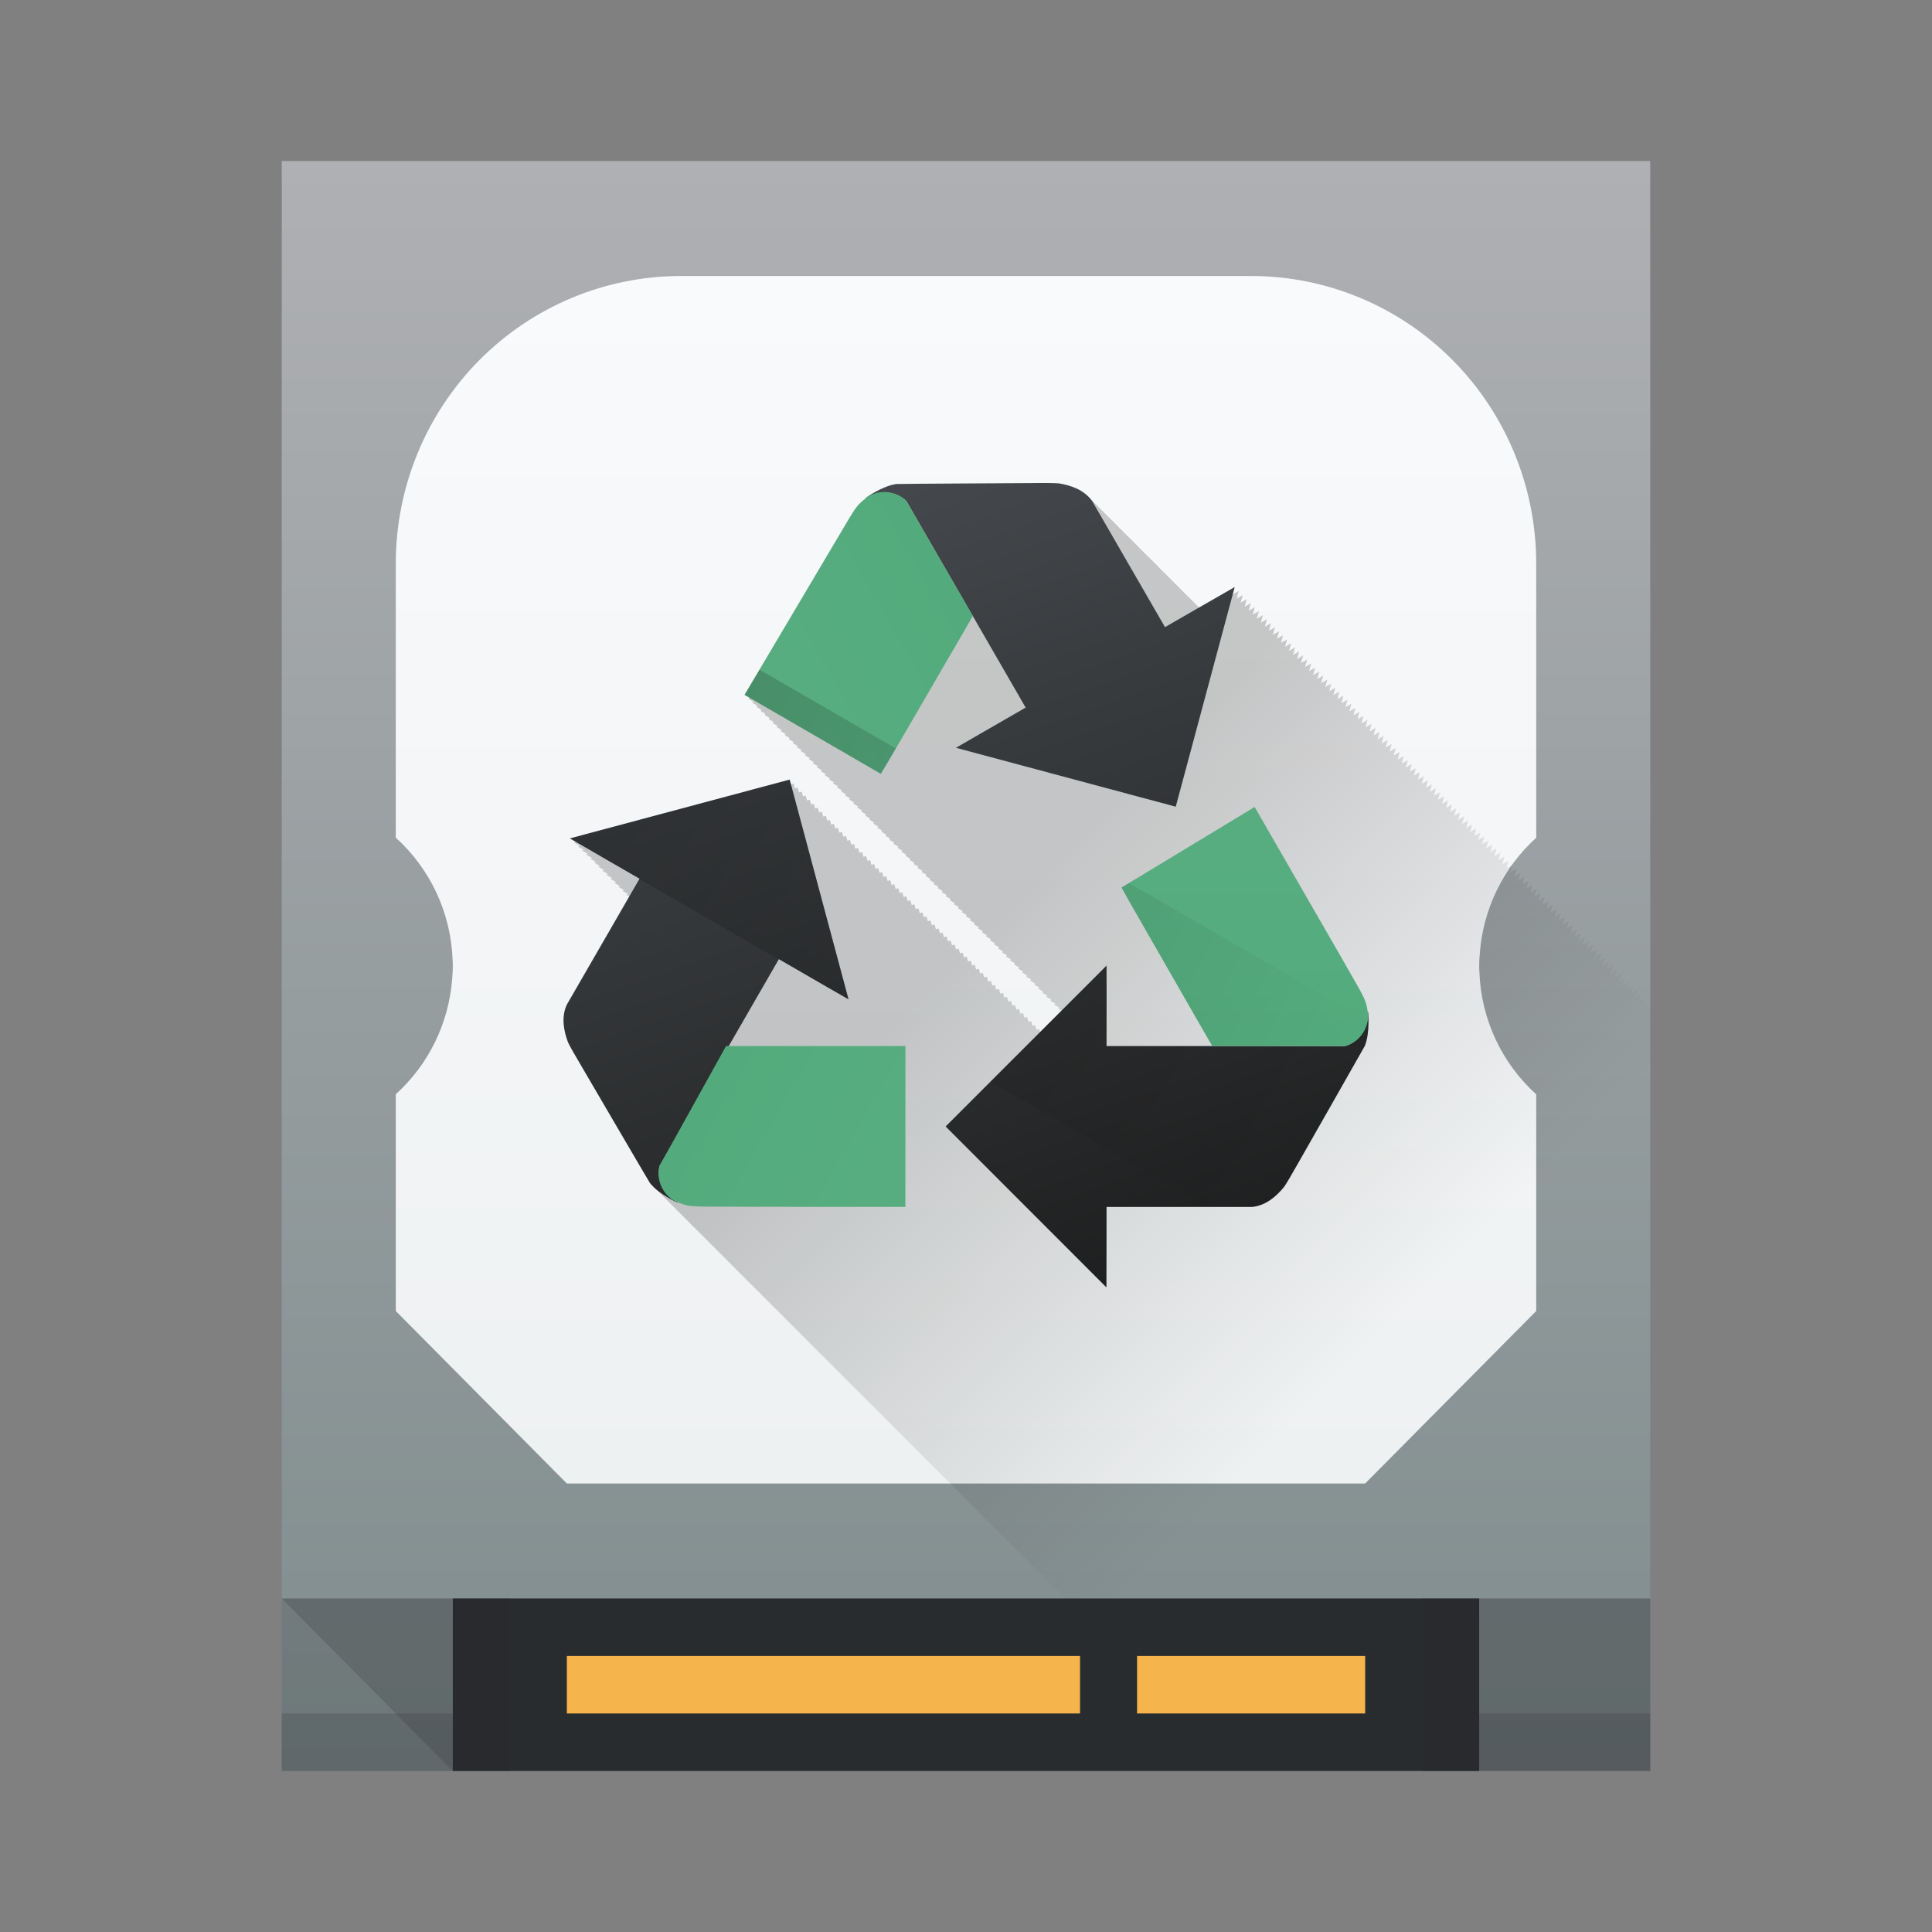 <svg width="48" height="48" viewBox="0 0 48 48" fill="none" xmlns="http://www.w3.org/2000/svg">
<rect x="0" y="0" width="48" height="48" fill="#808080" stroke="none"/>
<path d="M7 4H41V44H7V4Z" fill="url(#paint0_linear_8_254)"/>
<path d="M11.25 39.714H36.75V44H11.25V39.714Z" fill="#292C2E"/>
<path d="M14.083 41.143H26.833V42.571H14.083V41.143ZM28.25 41.143H33.917V42.571H28.25V41.143Z" fill="#F6B44D"/>
<path opacity="0.2" d="M35.333 39.714H41V44H35.333V39.714ZM7 39.714H12.667V44H7V39.714Z" fill="#292C2F"/>
<path opacity="0.2" d="M7 39.714H12.667V44H11.25L7 39.714ZM35.333 39.714H41V44H35.333V39.714Z" fill="#292C2F"/>
<path opacity="0.2" d="M36.091 8.95L41 13.897V44H21.167L9.833 32.571L36.091 8.95Z" fill="url(#paint1_linear_8_254)"/>
<path d="M16.917 6.857C15.038 6.857 13.236 7.61 11.908 8.949C10.58 10.289 9.833 12.106 9.833 14V20.811C10.257 21.195 10.601 21.66 10.843 22.179C11.086 22.699 11.222 23.262 11.244 23.836C11.248 23.89 11.25 23.945 11.25 24C11.25 24.095 11.245 24.191 11.236 24.286C11.236 24.288 11.236 24.291 11.236 24.293C11.159 25.404 10.656 26.442 9.833 27.186V32.572L14.083 36.857H33.917L38.167 32.572V27.189C37.743 26.805 37.399 26.34 37.157 25.821C36.914 25.301 36.778 24.738 36.756 24.164C36.752 24.11 36.75 24.055 36.75 24C36.75 23.902 36.754 23.805 36.764 23.707C36.841 22.596 37.344 21.558 38.167 20.814V14C38.167 12.106 37.42 10.289 36.092 8.949C34.764 7.61 32.962 6.857 31.083 6.857H16.917Z" fill="url(#paint2_linear_8_254)"/>
<path opacity="0.2" d="M7 42.571H11.25V44H7V42.571ZM36.75 42.571H41V44H36.75V42.571Z" fill="#292C2F"/>
<path d="M26.413 12.11C26.678 12.154 26.98 12.251 27.185 12.489C27.22 12.519 27.253 12.552 27.284 12.588L27.584 12.887C27.62 12.918 27.653 12.952 27.685 12.989C27.72 13.019 27.753 13.052 27.784 13.088L28.084 13.387C28.12 13.418 28.153 13.452 28.185 13.489C28.22 13.519 28.253 13.552 28.284 13.588L28.584 13.887C28.62 13.918 28.653 13.952 28.685 13.989C28.721 14.02 28.755 14.053 28.786 14.09L29.881 15.184C30.322 14.931 30.777 14.684 30.777 14.684L30.726 14.87C30.819 14.816 30.876 14.784 30.876 14.784L30.826 14.971C30.919 14.917 30.977 14.885 30.977 14.885L30.926 15.07C31.019 15.017 31.076 14.984 31.076 14.984L31.026 15.171C31.114 15.12 31.171 15.088 31.176 15.085L31.125 15.27C31.219 15.217 31.277 15.184 31.277 15.184L31.226 15.37C31.319 15.316 31.376 15.284 31.376 15.284L31.326 15.471C31.419 15.417 31.477 15.385 31.477 15.385L31.426 15.57C31.519 15.517 31.576 15.484 31.576 15.484L31.526 15.671C31.614 15.62 31.671 15.588 31.676 15.585L31.625 15.77C31.719 15.717 31.777 15.684 31.777 15.684L31.726 15.87C31.819 15.816 31.876 15.784 31.876 15.784L31.826 15.971C31.919 15.917 31.977 15.885 31.977 15.885L31.926 16.07C32.019 16.017 32.076 15.984 32.076 15.984L32.026 16.171C32.114 16.12 32.17 16.088 32.176 16.085L32.125 16.27C32.219 16.217 32.277 16.184 32.277 16.184L32.226 16.37C32.318 16.317 32.376 16.284 32.376 16.284L32.325 16.471C32.419 16.417 32.477 16.385 32.477 16.385L32.426 16.57C32.519 16.517 32.576 16.484 32.576 16.484L32.526 16.671C32.619 16.617 32.677 16.585 32.677 16.585L32.626 16.77C32.719 16.717 32.777 16.684 32.777 16.684L32.726 16.87C32.818 16.817 32.876 16.784 32.876 16.784L32.825 16.971C32.919 16.917 32.977 16.885 32.977 16.885L32.926 17.07C33.019 17.017 33.076 16.984 33.076 16.984L33.026 17.171C33.119 17.117 33.177 17.085 33.177 17.085L33.126 17.27C33.219 17.217 33.277 17.184 33.277 17.184L33.226 17.37C33.317 17.317 33.374 17.285 33.376 17.284L33.325 17.471C33.419 17.417 33.477 17.385 33.477 17.385L33.426 17.57C33.519 17.517 33.576 17.484 33.576 17.484L33.526 17.671C33.619 17.617 33.677 17.585 33.677 17.585L33.626 17.77C33.719 17.717 33.777 17.684 33.777 17.684L33.726 17.87C33.817 17.818 33.874 17.785 33.876 17.784L33.825 17.971C33.919 17.917 33.977 17.885 33.977 17.885L33.926 18.07C34.018 18.017 34.076 17.984 34.076 17.984L34.026 18.171C34.119 18.117 34.177 18.085 34.177 18.085L34.126 18.269C34.219 18.216 34.277 18.184 34.277 18.184L34.226 18.37C34.317 18.318 34.373 18.286 34.376 18.284L34.325 18.471C34.419 18.417 34.477 18.385 34.477 18.385L34.426 18.57C34.518 18.518 34.574 18.485 34.576 18.484L34.526 18.671C34.619 18.617 34.677 18.585 34.677 18.585L34.626 18.769C34.719 18.716 34.777 18.684 34.777 18.684L34.726 18.87C34.816 18.818 34.873 18.786 34.876 18.784L34.825 18.971C34.919 18.917 34.977 18.885 34.977 18.885L34.926 19.07C35.017 19.018 35.074 18.986 35.076 18.984L35.026 19.171C35.119 19.117 35.177 19.085 35.177 19.085L35.126 19.269C35.218 19.217 35.277 19.184 35.277 19.184L35.226 19.37C35.316 19.318 35.373 19.286 35.376 19.284L35.325 19.471C35.419 19.417 35.477 19.385 35.477 19.385L35.426 19.57C35.517 19.518 35.574 19.486 35.576 19.484L35.526 19.671C35.619 19.617 35.677 19.585 35.677 19.585L35.626 19.769C35.718 19.717 35.775 19.686 35.777 19.684L35.726 19.87C35.819 19.816 35.877 19.784 35.877 19.784L35.826 19.971C35.919 19.917 35.977 19.885 35.977 19.885L35.926 20.07C36.017 20.018 36.073 19.986 36.076 19.984L36.026 20.171C36.119 20.117 36.177 20.085 36.177 20.085L36.126 20.269C36.217 20.217 36.274 20.186 36.277 20.184L36.226 20.37C36.319 20.316 36.377 20.284 36.377 20.284L36.326 20.471C36.418 20.418 36.477 20.385 36.477 20.385L36.426 20.57C36.517 20.518 36.573 20.486 36.576 20.484L36.526 20.671C36.619 20.617 36.677 20.585 36.677 20.585L36.626 20.769C36.717 20.717 36.774 20.686 36.777 20.684L36.726 20.87C36.819 20.816 36.877 20.784 36.877 20.784L36.826 20.971C36.918 20.918 36.975 20.886 36.977 20.885L36.926 21.07C37.016 21.018 37.073 20.986 37.076 20.984L37.026 21.171C37.119 21.117 37.177 21.085 37.177 21.085L37.126 21.269C37.217 21.218 37.273 21.186 37.277 21.184L37.226 21.37C37.319 21.316 37.377 21.284 37.377 21.284L37.326 21.471C37.418 21.418 37.474 21.386 37.477 21.385L37.426 21.57C37.516 21.518 37.573 21.486 37.576 21.484L37.526 21.671C37.618 21.618 37.677 21.585 37.677 21.585L37.626 21.769C37.716 21.718 37.773 21.686 37.777 21.684L37.726 21.87C37.819 21.816 37.877 21.784 37.877 21.784L37.826 21.971C37.917 21.918 37.974 21.886 37.977 21.885L37.926 22.07C38.016 22.019 38.072 21.987 38.076 21.984L38.026 22.171C38.118 22.118 38.175 22.086 38.177 22.085L38.126 22.269C38.216 22.218 38.273 22.186 38.277 22.184L38.226 22.37C38.319 22.316 38.377 22.284 38.377 22.284L38.326 22.471C38.417 22.419 38.474 22.386 38.477 22.385L38.426 22.57C38.516 22.519 38.572 22.487 38.576 22.484L38.526 22.671C38.617 22.618 38.675 22.586 38.677 22.585L38.626 22.769C38.716 22.718 38.773 22.687 38.777 22.684L38.726 22.87C38.819 22.816 38.877 22.784 38.877 22.784L38.826 22.971C38.917 22.919 38.973 22.887 38.977 22.885L38.926 23.07C39.019 23.017 39.077 22.984 39.077 22.984L39.027 23.171C39.117 23.119 39.174 23.086 39.177 23.085L39.126 23.269C39.216 23.218 39.273 23.187 39.277 23.184L39.226 23.37C39.319 23.316 39.377 23.284 39.377 23.284L39.326 23.471C39.417 23.419 39.473 23.387 39.477 23.385L39.426 23.57C39.519 23.517 39.577 23.484 39.577 23.484L39.527 23.671C39.617 23.619 39.674 23.587 39.677 23.585L39.626 23.769C39.716 23.718 39.772 23.687 39.777 23.684L39.726 23.87C39.819 23.816 39.877 23.784 39.877 23.784L39.826 23.971C39.916 23.919 39.973 23.887 39.977 23.885L39.926 24.07C40.019 24.017 40.077 23.984 40.077 23.984L40.027 24.171C40.117 24.119 40.174 24.087 40.177 24.085L40.126 24.269C40.215 24.218 40.272 24.187 40.277 24.184L40.226 24.37C40.319 24.316 40.377 24.284 40.377 24.284L40.326 24.471C40.416 24.419 40.473 24.387 40.477 24.385L40.426 24.57C40.52 24.517 40.577 24.484 40.577 24.484L40.527 24.671C40.617 24.619 40.673 24.587 40.677 24.585L40.626 24.77C40.716 24.719 40.772 24.687 40.777 24.684L40.726 24.87C40.819 24.816 40.877 24.784 40.877 24.784L40.826 24.971C40.916 24.919 40.972 24.887 40.977 24.885L40.926 25.07C40.954 25.054 40.979 25.039 41 25.027V44H30.754L29.083 42.329C29.047 42.297 29.015 42.263 28.984 42.228C28.948 42.197 28.915 42.164 28.884 42.13L28.583 41.829C28.547 41.797 28.515 41.763 28.484 41.728C28.448 41.697 28.415 41.664 28.384 41.63L28.083 41.329C28.046 41.296 28.011 41.262 27.98 41.226C27.945 41.196 27.914 41.163 27.884 41.13L26.583 39.829C26.548 39.798 26.514 39.765 26.484 39.73C26.448 39.698 26.414 39.664 26.383 39.629L26.083 39.329C26.048 39.298 26.014 39.265 25.984 39.23C25.948 39.198 25.914 39.164 25.883 39.129L25.583 38.829C25.548 38.798 25.514 38.765 25.484 38.73C25.448 38.698 25.414 38.664 25.383 38.629L25.083 38.329C25.048 38.298 25.014 38.265 24.984 38.23C24.948 38.198 24.914 38.164 24.883 38.129C24.845 38.095 24.809 38.06 24.777 38.023C24.744 37.993 24.713 37.962 24.684 37.929C24.648 37.898 24.614 37.864 24.583 37.829C24.548 37.798 24.514 37.765 24.484 37.73C24.448 37.698 24.414 37.664 24.383 37.629L24.083 37.329C24.048 37.298 24.014 37.265 23.984 37.23C23.948 37.198 23.914 37.164 23.883 37.129L23.583 36.829C23.548 36.798 23.514 36.765 23.484 36.73C23.448 36.698 23.414 36.664 23.383 36.629C23.347 36.596 23.312 36.563 23.28 36.527C23.245 36.496 23.213 36.463 23.183 36.429C23.147 36.397 23.114 36.364 23.083 36.329C23.048 36.298 23.014 36.265 22.984 36.23C22.948 36.198 22.914 36.164 22.883 36.129C22.847 36.096 22.812 36.063 22.78 36.027C22.745 35.996 22.713 35.963 22.683 35.929C22.647 35.897 22.614 35.864 22.583 35.829C22.547 35.797 22.512 35.763 22.481 35.727C22.446 35.696 22.413 35.663 22.383 35.629C22.347 35.596 22.312 35.563 22.28 35.527C22.245 35.496 22.213 35.463 22.183 35.429C22.147 35.397 22.114 35.364 22.083 35.329C22.047 35.297 22.012 35.263 21.981 35.227C21.946 35.196 21.913 35.163 21.883 35.129C21.847 35.096 21.812 35.063 21.78 35.027C21.745 34.996 21.713 34.963 21.683 34.929C21.646 34.896 21.612 34.862 21.58 34.826C21.545 34.794 21.511 34.762 21.481 34.727C21.446 34.696 21.413 34.663 21.383 34.629C21.347 34.596 21.312 34.563 21.28 34.527C21.245 34.496 21.213 34.463 21.183 34.429C21.147 34.397 21.112 34.363 21.081 34.328C21.045 34.296 21.012 34.262 20.981 34.227C20.946 34.196 20.913 34.163 20.883 34.129C20.847 34.096 20.812 34.063 20.78 34.027C20.745 33.996 20.713 33.963 20.683 33.929C20.647 33.897 20.612 33.863 20.581 33.828C20.545 33.796 20.512 33.762 20.481 33.727C20.446 33.696 20.413 33.663 20.383 33.629C20.347 33.596 20.312 33.563 20.28 33.527C20.245 33.496 20.213 33.463 20.183 33.429C20.147 33.397 20.114 33.364 20.083 33.33C20.046 33.297 20.012 33.262 19.98 33.226C19.945 33.196 19.913 33.162 19.883 33.129C19.847 33.096 19.812 33.063 19.78 33.027C19.745 32.996 19.713 32.963 19.683 32.929C19.647 32.897 19.614 32.864 19.583 32.83C19.546 32.797 19.512 32.762 19.48 32.726C19.445 32.696 19.413 32.662 19.383 32.629C19.347 32.596 19.312 32.563 19.28 32.527C19.245 32.496 19.213 32.463 19.183 32.429C19.147 32.397 19.114 32.364 19.083 32.33C19.046 32.297 19.012 32.262 18.98 32.226C18.945 32.196 18.913 32.162 18.883 32.129C18.847 32.096 18.812 32.063 18.78 32.027C18.745 31.996 18.713 31.963 18.683 31.929C18.647 31.897 18.614 31.864 18.583 31.83C18.546 31.797 18.512 31.762 18.48 31.726C18.444 31.695 18.411 31.661 18.38 31.626C18.345 31.594 18.311 31.562 18.28 31.527L16.383 29.63C16.334 29.586 16.287 29.54 16.247 29.491C16.167 29.362 14.575 26.639 14.553 26.601C14.385 26.32 14.236 26.055 14.212 25.995C14.11 25.723 14.036 25.38 14.182 25.061L15.724 22.367C15.685 22.345 15.662 22.332 15.659 22.33L15.709 22.316C15.619 22.264 15.562 22.231 15.559 22.229L15.608 22.216C15.518 22.164 15.462 22.131 15.459 22.13L15.508 22.116L15.36 22.03L15.409 22.017L15.259 21.93L15.308 21.916C15.22 21.865 15.164 21.833 15.159 21.83L15.209 21.816L15.059 21.729L15.108 21.716C15.018 21.664 14.962 21.631 14.959 21.63L15.008 21.616L14.86 21.53L14.909 21.517L14.759 21.43L14.808 21.416C14.72 21.365 14.665 21.333 14.659 21.33L14.709 21.316L14.559 21.229L14.608 21.216C14.518 21.164 14.463 21.132 14.459 21.13L14.508 21.116L14.36 21.03L14.409 21.017C14.319 20.964 14.262 20.931 14.259 20.93L19.719 19.469L19.75 19.586L19.819 19.568L19.85 19.686L19.919 19.669L19.951 19.786L20.019 19.768L20.05 19.887L20.118 19.869L20.15 19.986L20.219 19.969L20.25 20.086L20.319 20.068L20.35 20.186L20.419 20.169L20.451 20.286L20.519 20.268L20.55 20.387L20.618 20.369L20.65 20.486L20.719 20.469L20.75 20.586L20.819 20.568L20.85 20.686L20.919 20.669L20.951 20.786L21.019 20.768L21.05 20.887L21.118 20.869L21.15 20.986L21.219 20.969L21.25 21.086L21.319 21.068L21.35 21.186L21.419 21.169L21.451 21.286L21.519 21.268L21.55 21.387L21.618 21.369L21.65 21.486L21.719 21.469L21.75 21.586L21.819 21.568L21.85 21.686L21.919 21.669L21.951 21.786L22.019 21.768L22.05 21.887L22.119 21.869L22.151 21.986L22.219 21.969L22.25 22.086L22.319 22.068L22.35 22.186L22.419 22.169L22.451 22.286L22.519 22.268L22.55 22.387L22.619 22.369L22.651 22.486L22.719 22.469L22.75 22.586L22.819 22.568L22.85 22.686L22.919 22.669L22.951 22.786L23.019 22.768L23.05 22.887L23.119 22.869L23.151 22.986L23.219 22.969L23.25 23.086L23.319 23.068L23.35 23.186L23.419 23.169L23.451 23.286L23.519 23.268L23.55 23.387L23.619 23.369L23.651 23.486L23.719 23.469L23.75 23.586L23.819 23.568L23.85 23.686L23.919 23.669L23.951 23.786L24.019 23.768L24.05 23.887L24.119 23.869L24.151 23.986L24.219 23.969L24.25 24.086L24.319 24.068L24.35 24.186L24.419 24.169L24.451 24.286L24.519 24.268L24.55 24.387L24.619 24.369L24.651 24.486L24.719 24.469L24.75 24.586L24.819 24.568L24.85 24.686L24.919 24.669L24.951 24.786L25.019 24.768L25.05 24.887L25.119 24.869L25.151 24.986L25.219 24.969L25.25 25.086L25.32 25.068L25.351 25.186L25.419 25.169L25.451 25.286L25.519 25.268L25.55 25.387L25.619 25.369L25.651 25.486L25.719 25.469L25.75 25.586L25.82 25.568L25.851 25.686L25.919 25.669L25.932 25.718L26.451 25.196L26.398 25.165L26.415 25.133L26.298 25.065C26.298 25.065 26.305 25.053 26.317 25.033L26.198 24.965L26.215 24.933L26.098 24.865C26.098 24.865 26.104 24.853 26.116 24.834L25.998 24.765C25.998 24.765 26.005 24.753 26.017 24.733L25.898 24.665L25.915 24.634L25.798 24.565C25.798 24.565 25.805 24.553 25.817 24.533L25.698 24.465L25.715 24.433L25.598 24.365C25.598 24.365 25.604 24.352 25.616 24.333L25.498 24.265C25.498 24.265 25.504 24.252 25.516 24.232L25.398 24.165L25.415 24.133L25.298 24.065C25.298 24.065 25.305 24.053 25.317 24.033L25.198 23.965L25.215 23.933L25.098 23.865C25.098 23.865 25.104 23.853 25.116 23.834L24.997 23.765C24.997 23.765 25.004 23.753 25.016 23.733L24.898 23.665L24.915 23.634L24.798 23.565C24.798 23.565 24.805 23.553 24.817 23.533L24.698 23.465L24.715 23.433L24.598 23.365C24.598 23.365 24.604 23.353 24.616 23.334L24.497 23.265C24.497 23.265 24.504 23.253 24.516 23.233L24.398 23.165L24.415 23.133L24.298 23.065C24.298 23.065 24.305 23.053 24.317 23.033L24.198 22.965L24.215 22.933L24.098 22.865C24.098 22.865 24.104 22.853 24.116 22.834L23.997 22.765C23.997 22.765 24.004 22.753 24.016 22.733L23.898 22.665L23.915 22.633L23.798 22.565C23.798 22.565 23.805 22.553 23.817 22.533L23.698 22.465L23.715 22.433L23.598 22.365C23.598 22.365 23.604 22.352 23.616 22.334L23.497 22.265C23.497 22.265 23.504 22.253 23.516 22.233L23.398 22.165L23.415 22.133L23.298 22.065C23.298 22.065 23.305 22.052 23.317 22.033L23.198 21.965L23.215 21.933L23.098 21.865C23.098 21.865 23.104 21.852 23.116 21.834L22.997 21.765C22.997 21.765 23.004 21.753 23.016 21.733L22.898 21.665L22.915 21.633L22.798 21.565C22.798 21.565 22.805 21.552 22.817 21.533L22.698 21.465L22.715 21.433L22.598 21.365C22.598 21.365 22.604 21.352 22.616 21.334L22.497 21.265C22.497 21.265 22.504 21.253 22.516 21.233L22.398 21.165L22.415 21.133L22.298 21.065C22.298 21.065 22.304 21.052 22.316 21.032L22.198 20.965L22.215 20.933L22.098 20.865C22.098 20.865 22.104 20.852 22.116 20.834L21.997 20.765C21.997 20.765 22.004 20.753 22.016 20.733L21.898 20.665L21.915 20.634L21.797 20.565C21.797 20.565 21.804 20.553 21.816 20.533L21.698 20.465L21.715 20.433L21.598 20.365C21.599 20.363 21.605 20.352 21.616 20.334L21.497 20.265C21.497 20.265 21.504 20.253 21.516 20.233L21.398 20.165L21.415 20.134L21.297 20.065C21.297 20.065 21.304 20.053 21.316 20.033L21.198 19.965L21.215 19.933L21.098 19.865C21.099 19.863 21.105 19.852 21.116 19.834L20.997 19.765C20.997 19.765 21.004 19.753 21.016 19.733L20.898 19.665L20.915 19.634L20.797 19.565C20.797 19.565 20.804 19.553 20.816 19.533L20.698 19.465L20.715 19.433L20.598 19.365C20.599 19.363 20.605 19.352 20.616 19.334L20.497 19.265C20.497 19.265 20.504 19.253 20.516 19.233L20.398 19.165L20.415 19.134L20.297 19.065C20.297 19.065 20.304 19.053 20.316 19.033L20.198 18.965L20.215 18.933L20.098 18.865C20.099 18.863 20.105 18.852 20.116 18.834L19.997 18.765C19.997 18.765 20.004 18.753 20.016 18.733L19.898 18.665L19.915 18.634L19.797 18.565C19.797 18.565 19.804 18.553 19.816 18.533L19.698 18.465L19.715 18.433L19.598 18.365C19.599 18.363 19.605 18.352 19.616 18.334L19.497 18.265C19.497 18.265 19.504 18.253 19.516 18.233L19.398 18.165L19.415 18.134L19.297 18.065C19.297 18.065 19.304 18.053 19.316 18.033L19.198 17.965L19.215 17.933L19.098 17.865C19.098 17.865 19.105 17.852 19.116 17.834L18.997 17.765C18.997 17.765 19.004 17.753 19.016 17.733L18.898 17.665L18.915 17.634L18.797 17.565C18.797 17.565 18.804 17.553 18.816 17.533L18.698 17.465L18.715 17.433L18.597 17.365C18.612 17.344 20.983 13.333 21.21 12.957C21.37 12.691 21.431 12.622 21.611 12.477C21.612 12.476 21.615 12.475 21.616 12.473C21.607 12.474 21.599 12.485 21.59 12.483C21.608 12.47 22.009 12.178 22.367 12.125C22.523 12.12 25.718 12.102 25.718 12.102C26.046 12.098 26.349 12.101 26.413 12.11Z" fill="url(#paint3_linear_8_254)"/>
<path d="M25.618 12.002C25.618 12.002 22.421 12.019 22.267 12.025C21.901 12.079 21.489 12.384 21.489 12.384C21.499 12.386 21.508 12.371 21.519 12.373C21.801 12.204 22.244 12.171 22.52 12.45L23.127 13.501L24.169 15.305L25.482 17.58C24.889 17.919 23.751 18.579 23.751 18.579L29.211 20.042L30.676 14.585C30.676 14.585 28.943 15.579 28.944 15.581L27.136 12.451C26.934 12.165 26.6 12.058 26.313 12.01C26.249 12.001 25.946 11.997 25.618 12.002ZM19.619 19.369L14.159 20.83C14.159 20.83 15.888 21.833 15.889 21.831L14.082 24.961C13.936 25.279 14.01 25.622 14.112 25.895C14.136 25.955 14.285 26.219 14.453 26.501C14.453 26.501 16.066 29.261 16.147 29.391C16.377 29.681 16.847 29.886 16.847 29.886C16.845 29.876 16.827 29.876 16.823 29.866C16.536 29.706 16.286 29.338 16.389 28.959L16.996 27.908L18.038 26.105L19.351 23.83C19.941 24.174 21.082 24.829 21.082 24.829L19.619 19.369ZM27.492 23.99L23.494 27.987L27.489 31.985C27.489 31.985 27.494 29.986 27.492 29.986H31.106C31.455 29.953 31.714 29.718 31.899 29.493C31.939 29.442 32.094 29.181 32.254 28.895C32.254 28.895 33.837 26.118 33.91 25.983C34.046 25.638 33.988 25.13 33.988 25.13C33.981 25.136 33.99 25.152 33.983 25.16C33.988 25.489 33.795 25.889 33.415 25.989H32.201H30.118H27.492C27.495 25.305 27.492 23.99 27.492 23.99Z" fill="url(#paint4_linear_8_254)"/>
<path d="M18.499 17.264L21.883 19.225C21.892 19.218 22.193 18.713 22.548 18.098C22.903 17.485 23.415 16.606 23.681 16.147L23.683 16.146L24.169 15.305L22.52 12.45C22.241 12.169 21.795 12.155 21.51 12.378C21.33 12.522 21.27 12.591 21.11 12.857C20.884 13.231 18.502 17.263 18.497 17.265" fill="url(#paint5_linear_8_254)"/>
<path d="M31.17 20.05L27.866 22.049C27.867 22.061 28.155 22.574 28.51 23.188C28.863 23.802 29.368 24.686 29.633 25.146V25.148L30.118 25.989H33.414C33.798 25.888 34.033 25.508 33.983 25.15C33.948 24.922 33.918 24.836 33.768 24.564C33.556 24.181 31.17 20.052 31.17 20.047" fill="url(#paint6_linear_8_254)"/>
<path d="M22.494 29.985L22.495 25.989C22.495 25.989 19.441 25.988 18.038 25.989L16.39 28.959C16.285 29.342 16.496 29.735 16.832 29.871C17.046 29.954 17.136 29.972 17.446 29.977C17.884 29.986 22.491 29.984 22.496 29.986" fill="url(#paint7_linear_8_254)"/>
<path opacity="0.2" d="M18.869 16.639C18.785 16.78 18.497 17.265 18.497 17.265L18.499 17.264L21.883 19.224C21.888 19.221 22.109 18.842 22.255 18.594L18.869 16.639ZM19.619 19.369L14.159 20.83C14.159 20.83 15.888 21.833 15.889 21.831L15.885 21.84L19.346 23.839L19.351 23.83C19.941 24.174 21.082 24.829 21.082 24.829L19.619 19.369ZM28.049 21.939L27.866 22.05C27.867 22.061 28.155 22.574 28.51 23.189C28.863 23.803 29.368 24.686 29.633 25.146V25.148L30.118 25.989H27.492C27.495 25.305 27.492 23.99 27.492 23.99L24.607 26.875L29.995 29.986H31.106C31.455 29.953 31.714 29.718 31.899 29.493C31.939 29.442 32.094 29.181 32.254 28.895C32.254 28.895 33.837 26.118 33.91 25.983C33.99 25.779 34.001 25.552 33.997 25.373L28.049 21.939Z" fill="url(#paint8_linear_8_254)"/>
<defs>
<linearGradient id="paint0_linear_8_254" x1="1.334" y1="43.998" x2="1.334" y2="3.999" gradientUnits="userSpaceOnUse">
<stop stop-color="#7F8C8D"/>
<stop offset="1" stop-color="#AFB0B3"/>
</linearGradient>
<linearGradient id="paint1_linear_8_254" x1="-595.717" y1="-719.149" x2="-580.003" y2="-703.566" gradientUnits="userSpaceOnUse">
<stop stop-color="#292C2F"/>
<stop offset="1" stop-opacity="0"/>
</linearGradient>
<linearGradient id="paint2_linear_8_254" x1="1.333" y1="36.858" x2="1.333" y2="6.858" gradientUnits="userSpaceOnUse">
<stop stop-color="#EEF1F2"/>
<stop offset="1" stop-color="#F9FAFB"/>
</linearGradient>
<linearGradient id="paint3_linear_8_254" x1="24.5" y1="23" x2="34.5" y2="33" gradientUnits="userSpaceOnUse">
<stop stop-opacity="0.2"/>
<stop offset="1" stop-opacity="0"/>
</linearGradient>
<linearGradient id="paint4_linear_8_254" x1="22.544" y1="12.087" x2="29.468" y2="31.863" gradientUnits="userSpaceOnUse">
<stop stop-color="#44484C"/>
<stop offset="1" stop-color="#1D1E1E"/>
</linearGradient>
<linearGradient id="paint5_linear_8_254" x1="134.887" y1="194.194" x2="117.144" y2="204.437" gradientUnits="userSpaceOnUse">
<stop stop-color="#4EA979"/>
<stop offset="1" stop-color="#5EB085"/>
</linearGradient>
<linearGradient id="paint6_linear_8_254" x1="-180.163" y1="32.429" x2="-180.163" y2="11.942" gradientUnits="userSpaceOnUse">
<stop stop-color="#4EA979"/>
<stop offset="1" stop-color="#5EB085"/>
</linearGradient>
<linearGradient id="paint7_linear_8_254" x1="117.601" y1="-159.225" x2="135.343" y2="-148.981" gradientUnits="userSpaceOnUse">
<stop stop-color="#4EA979"/>
<stop offset="1" stop-color="#5EB085"/>
</linearGradient>
<linearGradient id="paint8_linear_8_254" x1="15.833" y1="17.25" x2="33.1" y2="27.219" gradientUnits="userSpaceOnUse">
<stop/>
<stop offset="1" stop-opacity="0"/>
</linearGradient>
</defs>
</svg>
